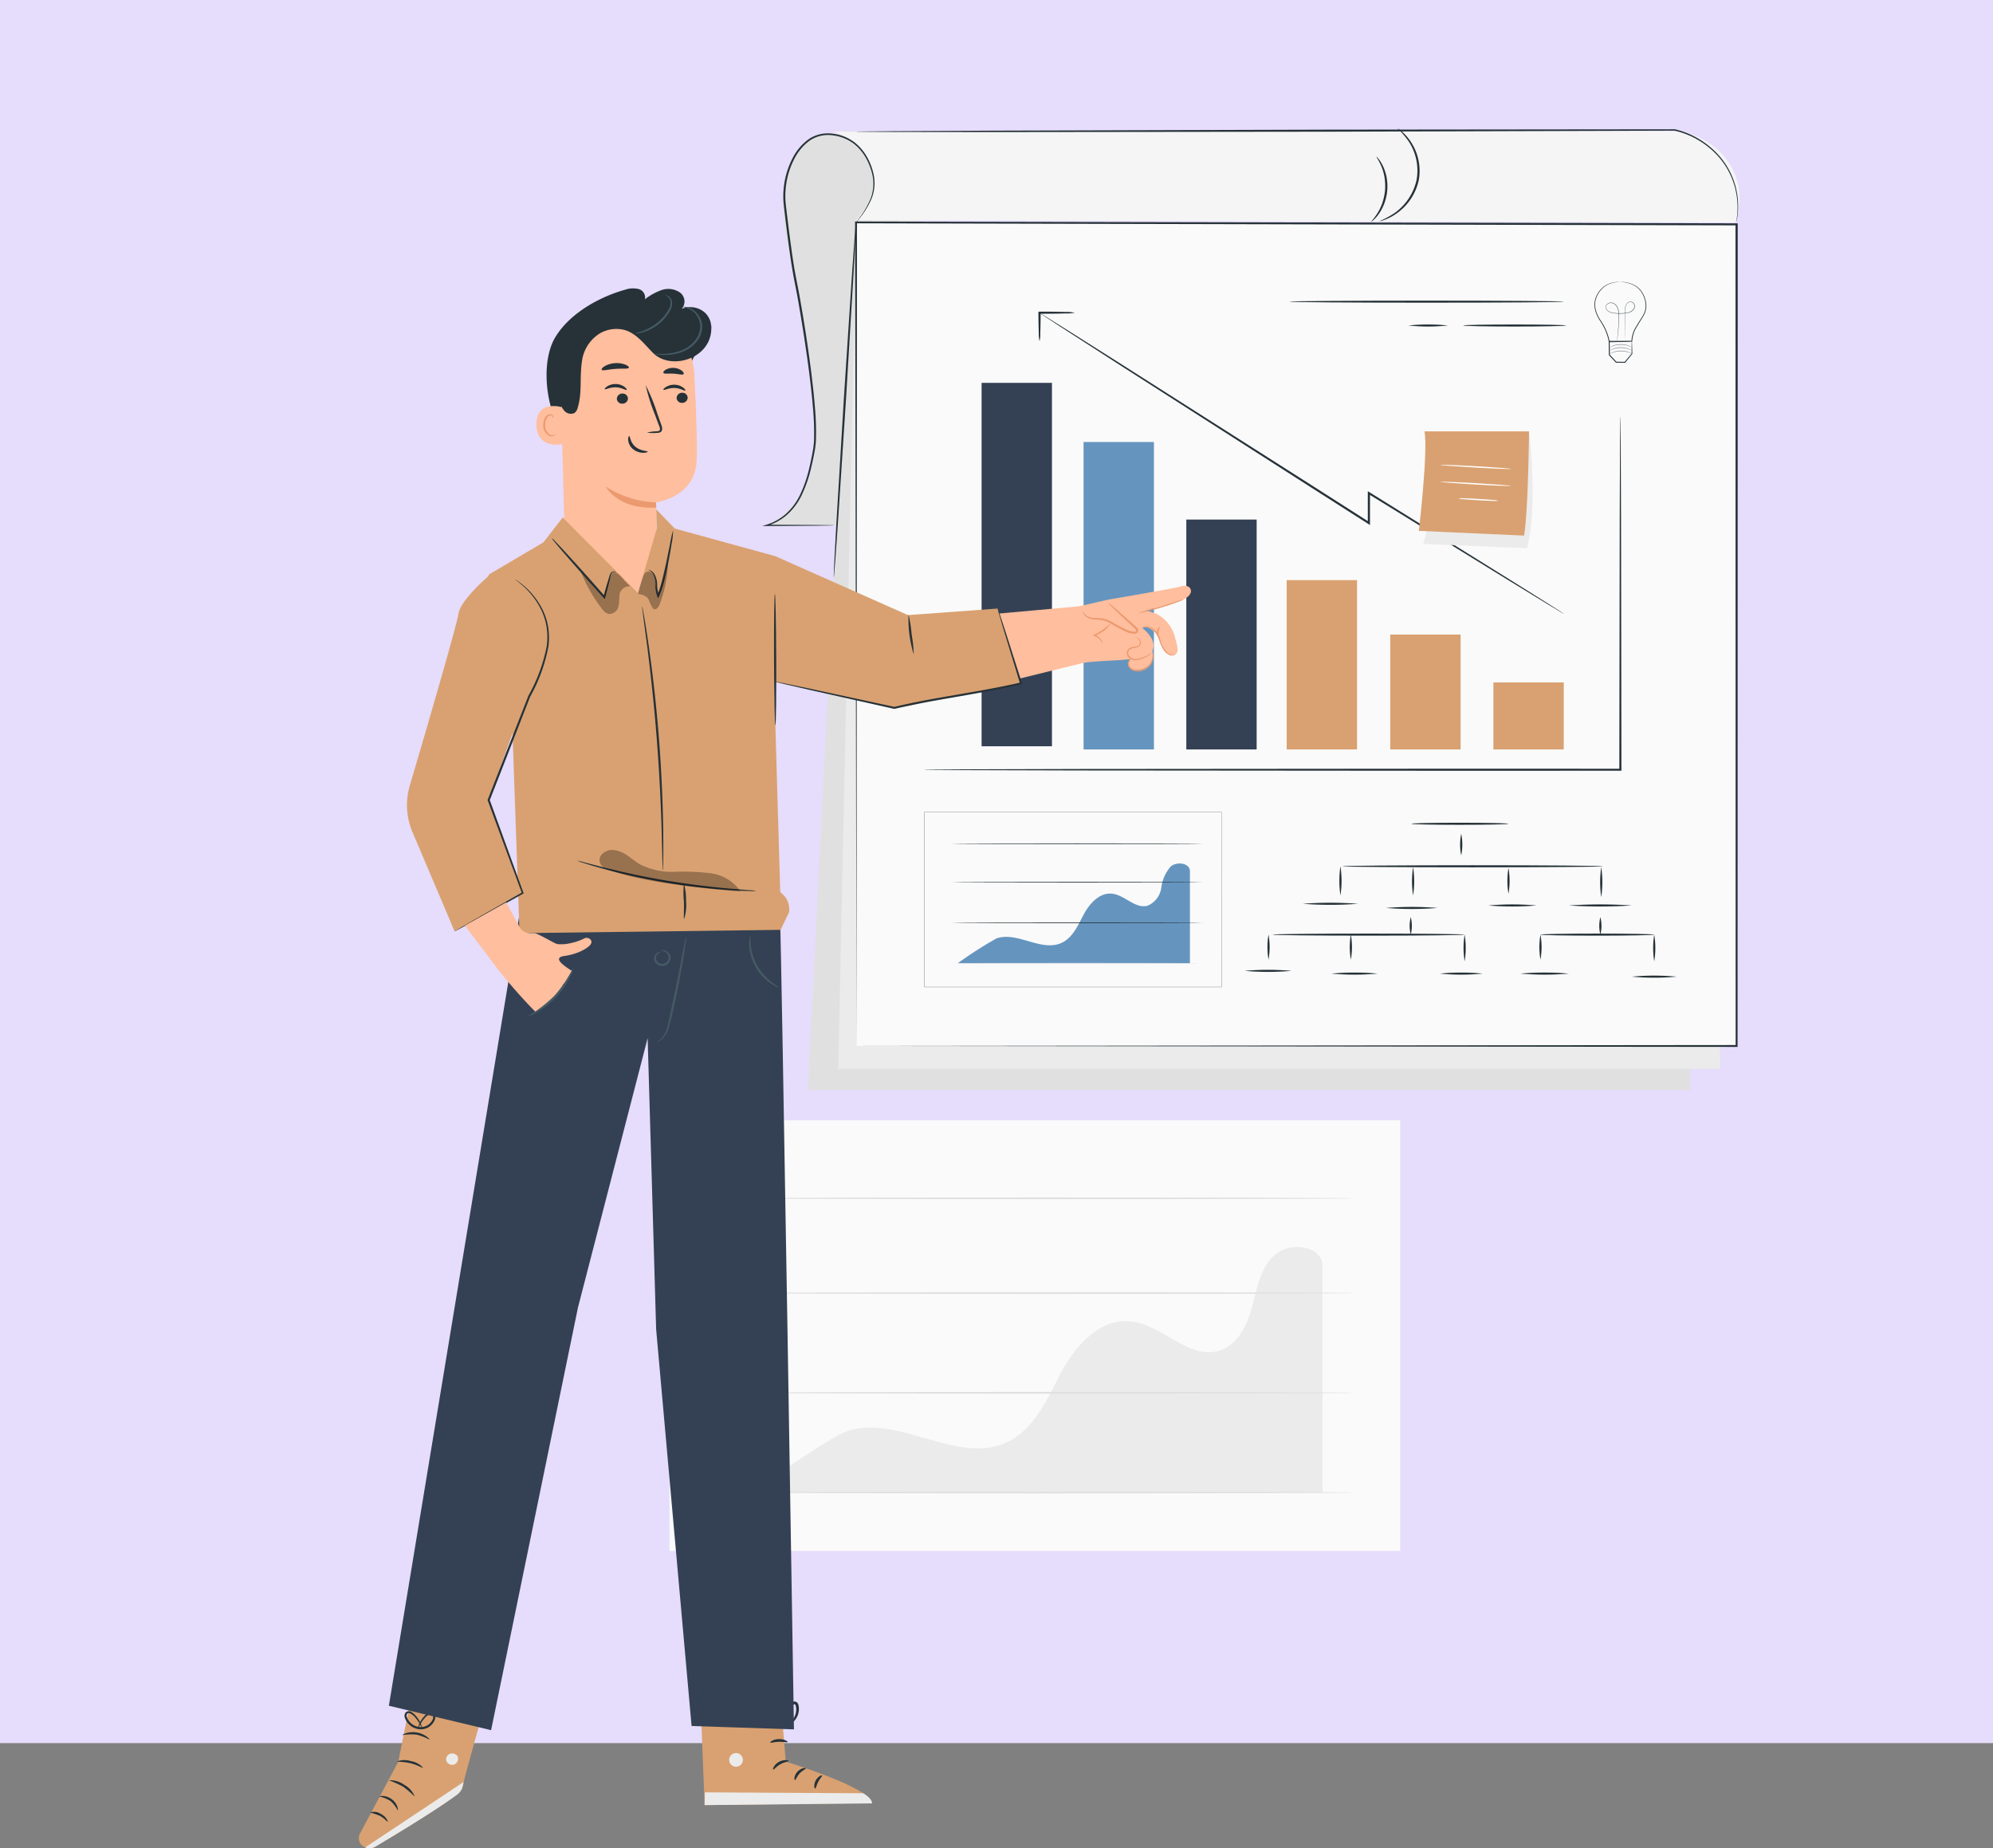 <svg xmlns="http://www.w3.org/2000/svg" width="295" height="273.568" viewBox="0 0 295 273.568">
  <rect x="0" y="0" width="295" height="273.568" fill="#808080" stroke="none"/>
  <g id="Grupo_1118340" data-name="Grupo 1118340" transform="translate(-915.051 -13310.799)">
    <rect id="Rectángulo_405547" data-name="Rectángulo 405547" width="295" height="258" transform="translate(915.051 13310.799)" fill="#e6dcfb"/>
    <g id="DES" transform="translate(708.686 13269.789)">
      <g id="Grupo_1114753" data-name="Grupo 1114753" transform="translate(305.455 206.817)">
        <rect id="Rectángulo_405540" data-name="Rectángulo 405540" width="108.165" height="63.749" fill="#fafafa"/>
        <g id="Grupo_1114748" data-name="Grupo 1114748" transform="translate(12.083 18.764)">
          <path id="Trazado_905633" data-name="Trazado 905633" d="M374.994,366.242c7.5-2.708,16.128,4.78,23.48,1.727,4.278-1.777,6.218-6.385,8.314-10.357s5.708-8.161,10.352-7.7c4.683.465,8.469,5.628,12.992,4.382,2.848-.784,4.272-3.8,4.989-6.538s1.21-5.774,3.384-7.7,6.7-1.409,7.045,1.4v33.794H360.963S372.4,367.18,374.994,366.242Z" transform="translate(-360.963 -338.913)" fill="#ebebeb"/>
        </g>
        <g id="Grupo_1114749" data-name="Grupo 1114749" transform="translate(9.824 54.974)">
          <path id="Trazado_905634" data-name="Trazado 905634" d="M353.368,400.041c0,.072,20.5.131,45.789.131s45.789-.059,45.789-.131-20.5-.131-45.789-.131S353.368,399.969,353.368,400.041Z" transform="translate(-353.368 -399.91)" fill="#e0e0e0"/>
        </g>
        <g id="Grupo_1114750" data-name="Grupo 1114750" transform="translate(9.824 40.213)">
          <path id="Trazado_905635" data-name="Trazado 905635" d="M353.368,375.175c0,.072,20.5.131,45.789.131s45.789-.059,45.789-.131-20.5-.13-45.789-.13S353.368,375.1,353.368,375.175Z" transform="translate(-353.368 -375.045)" fill="#e0e0e0"/>
        </g>
        <g id="Grupo_1114751" data-name="Grupo 1114751" transform="translate(9.824 25.452)">
          <path id="Trazado_905636" data-name="Trazado 905636" d="M353.368,350.31c0,.072,20.5.131,45.789.131s45.789-.059,45.789-.131-20.5-.131-45.789-.131S353.368,350.238,353.368,350.31Z" transform="translate(-353.368 -350.179)" fill="#e0e0e0"/>
        </g>
        <g id="Grupo_1114752" data-name="Grupo 1114752" transform="translate(9.824 11.423)">
          <path id="Trazado_905637" data-name="Trazado 905637" d="M353.368,326.679c0,.072,20.5.13,45.789.13s45.789-.058,45.789-.13-20.5-.131-45.789-.131S353.368,326.607,353.368,326.679Z" transform="translate(-353.368 -326.548)" fill="#e0e0e0"/>
        </g>
      </g>
      <g id="Grupo_1114822" data-name="Grupo 1114822" transform="translate(319.179 60.009)">
        <g id="Grupo_1114754" data-name="Grupo 1114754" transform="translate(0.636 0.86)">
          <path id="Trazado_905638" data-name="Trazado 905638" d="M463.491,61.459s-9.53.128-5.454,18.1,3.553,21.37,3.553,28.481a12.429,12.429,0,0,1-7.05,11.313h12.926l9.508-41.95V61.459Z" transform="translate(-454.541 -61.459)" fill="#e0e0e0"/>
        </g>
        <g id="Grupo_1114755" data-name="Grupo 1114755" transform="translate(6.784 14.619)">
          <path id="Trazado_905639" data-name="Trazado 905639" d="M271.282,212.364H401.813l-1.161-121.61L277.7,84.634Z" transform="translate(-271.282 -84.634)" fill="#e0e0e0"/>
        </g>
        <g id="Grupo_1114756" data-name="Grupo 1114756" transform="translate(11.264 15.242)">
          <path id="Trazado_905640" data-name="Trazado 905640" d="M264.094,209.651H394.627L393.465,88.04,266.723,85.685Z" transform="translate(-264.094 -85.685)" fill="#ebebeb"/>
        </g>
        <g id="Grupo_1114758" data-name="Grupo 1114758" transform="translate(13.749 13.783)">
          <g id="Grupo_1114757" data-name="Grupo 1114757" transform="translate(0.142 0.133)">
            <path id="Trazado_905641" data-name="Trazado 905641" d="M260.256,205.352H390.525V83.741l-130.348-.29Z" transform="translate(-260.177 -83.451)" fill="#fafafa"/>
          </g>
          <path id="Trazado_905642" data-name="Trazado 905642" d="M260.134,205.261c0-1.137.024-48.784.061-121.9l-.14.134L390.2,83.8h.2l-.164-.154c.008,44.487.015,86.2.022,121.61l.14-.134-130.268.134L390.4,205.4h.141v-.135c.006-35.408.014-77.124.022-121.61V83.5H390.2l-130.143-.268h-.141v.134C260.046,156.478,260.132,204.127,260.134,205.261Z" transform="translate(-259.912 -83.227)" fill="#263238"/>
        </g>
        <g id="Grupo_1114759" data-name="Grupo 1114759" transform="translate(10.179 0.42)">
          <path id="Trazado_905643" data-name="Trazado 905643" d="M263.183,73.885c6.729-7.462-1.079-12.985-3.712-13.1l124.04-.067c6.484,0,11.415,5.563,10.3,11.647a13.182,13.182,0,0,1-.5,1.849" transform="translate(-259.471 -60.717)" fill="#f5f5f5"/>
        </g>
        <g id="Grupo_1114760" data-name="Grupo 1114760" transform="translate(0 0.735)">
          <path id="Trazado_905644" data-name="Trazado 905644" d="M475.463,119.263a.854.854,0,0,0-.17-.013l-.5-.013-1.948-.024-7.347-.043.029.184a7.976,7.976,0,0,0,3-1.634,9.311,9.311,0,0,0,2.237-3.035A19.632,19.632,0,0,0,472.1,110.8c.17-.692.319-1.4.457-2.128.067-.363.146-.725.18-1.106a8.716,8.716,0,0,0,.09-1.141,40.284,40.284,0,0,0-.167-4.727c-.125-1.616-.314-3.272-.519-4.962-.425-3.379-.96-6.9-1.588-10.506-.258-1.542-.586-3.063-.853-4.553s-.466-2.982-.664-4.441-.365-2.895-.543-4.3c-.079-.705-.181-1.4-.2-2.081a11.935,11.935,0,0,1,.119-2.027,11.729,11.729,0,0,1,1.176-3.728,7.517,7.517,0,0,1,2.381-2.829,4.875,4.875,0,0,1,3.391-.721,6.393,6.393,0,0,1,3.019,1.195,7.164,7.164,0,0,1,1.885,2.222,9.268,9.268,0,0,1,.915,2.419,6.043,6.043,0,0,1-.493,4.021,13.246,13.246,0,0,1-1.373,2.272l-.419.557a1.363,1.363,0,0,0-.137.194,1.285,1.285,0,0,0,.164-.175c.105-.118.254-.3.446-.539a12.35,12.35,0,0,0,1.436-2.259,6.134,6.134,0,0,0,.558-4.108,9.366,9.366,0,0,0-.91-2.474,7.33,7.33,0,0,0-1.925-2.3,6.621,6.621,0,0,0-3.127-1.26,5.137,5.137,0,0,0-3.578.747,7.763,7.763,0,0,0-2.484,2.919,11.967,11.967,0,0,0-1.216,3.809,12.283,12.283,0,0,0-.128,2.072c.016.705.118,1.4.195,2.105q.247,2.113.536,4.308c.2,1.462.4,2.949.66,4.453s.594,3.012.852,4.554c.628,3.6,1.165,7.117,1.6,10.49.208,1.687.4,3.341.529,4.949a40.319,40.319,0,0,1,.181,4.693,8.344,8.344,0,0,1-.083,1.117c-.031.366-.11.732-.173,1.1-.135.722-.281,1.43-.446,2.117a19.474,19.474,0,0,1-1.3,3.842,9.118,9.118,0,0,1-2.163,2.978,7.791,7.791,0,0,1-2.9,1.612l-.61.187.639,0,7.347-.044,1.948-.024.5-.013A.8.8,0,0,0,475.463,119.263Z" transform="translate(-464.861 -61.246)" fill="#263238"/>
        </g>
        <g id="Grupo_1114761" data-name="Grupo 1114761" transform="translate(90.169 4.204)">
          <path id="Trazado_905645" data-name="Trazado 905645" d="M343.879,67.091c-.05.034.32.507.69,1.369a7.5,7.5,0,0,1,.468,1.565,8.389,8.389,0,0,1,.1,1.987,8.477,8.477,0,0,1-.416,1.949,7.61,7.61,0,0,1-.712,1.479c-.5.8-.946,1.212-.9,1.252.015.015.135-.078.338-.262a5.122,5.122,0,0,0,.756-.873,6.816,6.816,0,0,0,.8-1.5,7.288,7.288,0,0,0,.329-4.082,6.7,6.7,0,0,0-.552-1.6,5.006,5.006,0,0,0-.608-.973C344,67.188,343.9,67.079,343.879,67.091Z" transform="translate(-343.104 -67.09)" fill="#263238"/>
        </g>
        <g id="Grupo_1114762" data-name="Grupo 1114762" transform="translate(91.351 0)">
          <path id="Trazado_905646" data-name="Trazado 905646" d="M338.138,60.009a12.856,12.856,0,0,1,1.648,1.917,7.855,7.855,0,0,1,1.178,5.7,8.152,8.152,0,0,1-3.254,4.909,13.579,13.579,0,0,1-2.262,1.222,2.566,2.566,0,0,0,.685-.179,7.61,7.61,0,0,0,1.713-.867,8.079,8.079,0,0,0,3.437-5.028,7.777,7.777,0,0,0-1.3-5.869,7.209,7.209,0,0,0-1.269-1.4A2.449,2.449,0,0,0,338.138,60.009Z" transform="translate(-335.448 -60.009)" fill="#263238"/>
        </g>
        <g id="Grupo_1114763" data-name="Grupo 1114763" transform="translate(23.931 42.629)">
          <path id="Trazado_905647" data-name="Trazado 905647" d="M287.531,184.119s.139.01.409.016l1.2.015,4.6.029,16.933.049,55.867.045,24.092-.008h.155v-.147c-.024-15.2-.044-28.271-.058-37.554-.019-4.629-.035-8.313-.045-10.851-.01-1.256-.019-2.227-.025-2.9-.005-.321-.01-.569-.013-.747s-.014-.253-.014-.253-.009.085-.013.253-.008.426-.013.747c-.006.669-.014,1.64-.026,2.9-.01,2.538-.026,6.222-.045,10.851-.014,9.283-.035,22.356-.058,37.554l.154-.147-24.092-.008-55.867.045-16.933.049-4.6.029-1.2.015C287.67,184.109,287.531,184.119,287.531,184.119Z" transform="translate(-287.531 -131.818)" fill="#263238"/>
        </g>
        <g id="Grupo_1114764" data-name="Grupo 1114764" transform="translate(108.237 82.01)">
          <rect id="Rectángulo_405541" data-name="Rectángulo 405541" width="10.414" height="9.918" fill="#d9a171"/>
        </g>
        <g id="Grupo_1114765" data-name="Grupo 1114765" transform="translate(92.969 74.92)">
          <rect id="Rectángulo_405542" data-name="Rectángulo 405542" width="10.414" height="17.007" fill="#d9a171"/>
        </g>
        <g id="Grupo_1114766" data-name="Grupo 1114766" transform="translate(77.64 66.866)">
          <rect id="Rectángulo_405543" data-name="Rectángulo 405543" width="10.414" height="25.061" fill="#d9a171"/>
        </g>
        <g id="Grupo_1114767" data-name="Grupo 1114767" transform="translate(62.78 57.901)">
          <rect id="Rectángulo_405544" data-name="Rectángulo 405544" width="10.414" height="34.026" fill="#344154"/>
        </g>
        <g id="Grupo_1114768" data-name="Grupo 1114768" transform="translate(47.574 46.421)">
          <rect id="Rectángulo_405545" data-name="Rectángulo 405545" width="10.414" height="45.506" fill="#6595bf"/>
        </g>
        <g id="Grupo_1114769" data-name="Grupo 1114769" transform="translate(32.481 37.667)">
          <rect id="Rectángulo_405546" data-name="Rectángulo 405546" width="10.415" height="53.789" fill="#344154"/>
        </g>
        <g id="Grupo_1114770" data-name="Grupo 1114770" transform="translate(41.056 27.313)">
          <path id="Trazado_905648" data-name="Trazado 905648" d="M378.816,150.546a.783.783,0,0,0-.133-.1l-.406-.266-1.588-1.011-5.97-3.746-20.667-12.863-.239-.149v.274c0,1.4,0,2.908,0,4.437l.248-.126-8.144-5.2-28.74-18.284L304.447,108l-2.383-1.485-.624-.38a1.4,1.4,0,0,0-.219-.121,1.485,1.485,0,0,0,.2.147l.606.405,2.349,1.534,8.672,5.593,28.687,18.36,8.148,5.2.248.158v-.284c0-1.534,0-3.034,0-4.437l-.239.123,20.73,12.77,6.017,3.675,1.615.971.42.245A.789.789,0,0,0,378.816,150.546Z" transform="translate(-301.221 -106.017)" fill="#263238"/>
        </g>
        <g id="Grupo_1114771" data-name="Grupo 1114771" transform="translate(40.893 27.132)">
          <path id="Trazado_905649" data-name="Trazado 905649" d="M417.464,110.087a4.891,4.891,0,0,0,.11-1.223c.029-.759.048-1.814.051-3l-.162.154h.4c1.334,0,2.541-.017,3.416-.045a6.467,6.467,0,0,0,1.415-.11,6.467,6.467,0,0,0-1.415-.11c-.876-.028-2.081-.045-3.416-.045H417.3v.158c0,1.183.023,2.238.051,3a4.892,4.892,0,0,0,.113,1.22Z" transform="translate(-417.3 -105.712)" fill="#263238"/>
        </g>
        <g id="Grupo_1114799" data-name="Grupo 1114799" transform="translate(71.405 102.774)">
          <g id="Grupo_1114772" data-name="Grupo 1114772" transform="translate(24.685 0)">
            <path id="Trazado_905650" data-name="Trazado 905650" d="M314.347,233.287c0,.085,3.22.154,7.189.154s7.19-.07,7.19-.154-3.218-.155-7.19-.155S314.347,233.2,314.347,233.287Z" transform="translate(-314.347 -233.132)" fill="#263238"/>
          </g>
          <g id="Grupo_1114773" data-name="Grupo 1114773" transform="translate(31.905 1.635)">
            <path id="Trazado_905651" data-name="Trazado 905651" d="M325.466,239.093a7.986,7.986,0,0,0,0-3.207A8.013,8.013,0,0,0,325.466,239.093Z" transform="translate(-325.304 -235.886)" fill="#263238"/>
          </g>
          <g id="Grupo_1114774" data-name="Grupo 1114774" transform="translate(14.452 6.292)">
            <path id="Trazado_905652" data-name="Trazado 905652" d="M291.906,243.884c0,.085,8.642.154,19.3.154s19.3-.069,19.3-.154-8.64-.154-19.3-.154S291.906,243.8,291.906,243.884Z" transform="translate(-291.906 -243.73)" fill="#263238"/>
          </g>
          <g id="Grupo_1114775" data-name="Grupo 1114775" transform="translate(52.632 6.569)">
            <path id="Trazado_905653" data-name="Trazado 905653" d="M292.223,248.638a15.235,15.235,0,0,0,0-4.44A15.286,15.286,0,0,0,292.223,248.638Z" transform="translate(-292.061 -244.198)" fill="#263238"/>
          </g>
          <g id="Grupo_1114776" data-name="Grupo 1114776" transform="translate(38.901 6.693)">
            <path id="Trazado_905654" data-name="Trazado 905654" d="M314.25,248.23a11.357,11.357,0,0,0,0-3.824,11.312,11.312,0,0,0,0,3.824Z" transform="translate(-314.087 -244.406)" fill="#263238"/>
          </g>
          <g id="Grupo_1114777" data-name="Grupo 1114777" transform="translate(24.781 6.569)">
            <path id="Trazado_905655" data-name="Trazado 905655" d="M336.9,248.392a13.648,13.648,0,0,0,0-4.194,13.594,13.594,0,0,0,0,4.194Z" transform="translate(-336.736 -244.198)" fill="#263238"/>
          </g>
          <g id="Grupo_1114778" data-name="Grupo 1114778" transform="translate(14.03 6.446)">
            <path id="Trazado_905656" data-name="Trazado 905656" d="M354.144,248.308a14.4,14.4,0,0,0,0-4.318,14.461,14.461,0,0,0,0,4.318Z" transform="translate(-353.982 -243.99)" fill="#263238"/>
          </g>
          <g id="Grupo_1114779" data-name="Grupo 1114779" transform="translate(48.001 12.07)">
            <path id="Trazado_905657" data-name="Trazado 905657" d="M285.049,253.635a70.478,70.478,0,0,0,9.327,0,70.477,70.477,0,0,0-9.327,0Z" transform="translate(-285.049 -253.461)" fill="#263238"/>
          </g>
          <g id="Grupo_1114780" data-name="Grupo 1114780" transform="translate(36.086 12.07)">
            <path id="Trazado_905658" data-name="Trazado 905658" d="M307.7,253.635a41.108,41.108,0,0,0,7.12,0,41.11,41.11,0,0,0-7.12,0Z" transform="translate(-307.7 -253.461)" fill="#263238"/>
          </g>
          <g id="Grupo_1114781" data-name="Grupo 1114781" transform="translate(20.928 12.439)">
            <path id="Trazado_905659" data-name="Trazado 905659" d="M331.178,254.257a47.186,47.186,0,0,0,7.643,0,47.353,47.353,0,0,0-7.643,0Z" transform="translate(-331.178 -254.083)" fill="#263238"/>
          </g>
          <g id="Grupo_1114782" data-name="Grupo 1114782" transform="translate(8.622 11.823)">
            <path id="Trazado_905660" data-name="Trazado 905660" d="M350.087,253.219a53.779,53.779,0,0,0,8.161,0,53.98,53.98,0,0,0-8.161,0Z" transform="translate(-350.087 -253.045)" fill="#263238"/>
          </g>
          <g id="Grupo_1114787" data-name="Grupo 1114787" transform="translate(43.637 13.97)">
            <g id="Grupo_1114783" data-name="Grupo 1114783" transform="translate(8.866 0)">
              <path id="Trazado_905661" data-name="Trazado 905661" d="M292.432,259.256a5.258,5.258,0,0,0,0-2.591,5.237,5.237,0,0,0,0,2.591Z" transform="translate(-292.269 -256.665)" fill="#263238"/>
            </g>
            <g id="Grupo_1114784" data-name="Grupo 1114784" transform="translate(0.162 2.436)">
              <path id="Trazado_905662" data-name="Trazado 905662" d="M279.739,260.923c0,.085,3.771.154,8.42.154s8.421-.07,8.421-.154-3.769-.155-8.421-.155S279.739,260.838,279.739,260.923Z" transform="translate(-279.739 -260.768)" fill="#263238"/>
            </g>
            <g id="Grupo_1114785" data-name="Grupo 1114785" transform="translate(0 2.591)">
              <path id="Trazado_905663" data-name="Trazado 905663" d="M306.653,264.729a10.6,10.6,0,0,0,0-3.7A10.639,10.639,0,0,0,306.653,264.729Z" transform="translate(-306.491 -261.029)" fill="#263238"/>
            </g>
            <g id="Grupo_1114786" data-name="Grupo 1114786" transform="translate(16.84 2.591)">
              <path id="Trazado_905664" data-name="Trazado 905664" d="M279.641,264.976a12.1,12.1,0,0,0,0-3.947,12.1,12.1,0,0,0,0,3.947Z" transform="translate(-279.479 -261.029)" fill="#263238"/>
            </g>
          </g>
          <g id="Grupo_1114793" data-name="Grupo 1114793" transform="translate(3.385 13.97)">
            <g id="Grupo_1114788" data-name="Grupo 1114788" transform="translate(21.051 0)">
              <path id="Trazado_905665" data-name="Trazado 905665" d="M337.451,259.256a5.239,5.239,0,0,0,0-2.591A5.258,5.258,0,0,0,337.451,259.256Z" transform="translate(-337.289 -256.665)" fill="#263238"/>
            </g>
            <g id="Grupo_1114789" data-name="Grupo 1114789" transform="translate(0.743 2.436)">
              <path id="Trazado_905666" data-name="Trazado 905666" d="M324.759,260.923c0,.085,6.368.154,14.221.154s14.223-.07,14.223-.154-6.367-.155-14.223-.155S324.759,260.838,324.759,260.923Z" transform="translate(-324.759 -260.768)" fill="#263238"/>
            </g>
            <g id="Grupo_1114790" data-name="Grupo 1114790" transform="translate(12.185 2.591)">
              <path id="Trazado_905667" data-name="Trazado 905667" d="M351.673,264.729a10.6,10.6,0,0,0,0-3.7A10.639,10.639,0,0,0,351.673,264.729Z" transform="translate(-351.511 -261.029)" fill="#263238"/>
            </g>
            <g id="Grupo_1114791" data-name="Grupo 1114791" transform="translate(0 2.591)">
              <path id="Trazado_905668" data-name="Trazado 905668" d="M371.22,264.729a10.642,10.642,0,0,0,0-3.7,10.639,10.639,0,0,0,0,3.7Z" transform="translate(-371.058 -261.029)" fill="#263238"/>
            </g>
            <g id="Grupo_1114792" data-name="Grupo 1114792" transform="translate(29.027 2.591)">
              <path id="Trazado_905669" data-name="Trazado 905669" d="M324.666,264.976a12.1,12.1,0,0,0,0-3.947,12.05,12.05,0,0,0,0,3.947Z" transform="translate(-324.503 -261.029)" fill="#263238"/>
            </g>
          </g>
          <g id="Grupo_1114794" data-name="Grupo 1114794" transform="translate(57.32 22.609)">
            <path id="Trazado_905670" data-name="Trazado 905670" d="M274.415,271.388a35.742,35.742,0,0,0,6.638,0,35.728,35.728,0,0,0-6.638,0Z" transform="translate(-274.415 -271.214)" fill="#263238"/>
          </g>
          <g id="Grupo_1114795" data-name="Grupo 1114795" transform="translate(40.829 22.156)">
            <path id="Trazado_905671" data-name="Trazado 905671" d="M300.01,270.625a41.71,41.71,0,0,0,7.173,0,41.563,41.563,0,0,0-7.173,0Z" transform="translate(-300.01 -270.451)" fill="#263238"/>
          </g>
          <g id="Grupo_1114796" data-name="Grupo 1114796" transform="translate(28.91 22.176)">
            <path id="Trazado_905672" data-name="Trazado 905672" d="M320.5,270.641a32.4,32.4,0,0,0,6.317,0,32.269,32.269,0,0,0-6.317,0Z" transform="translate(-320.5 -270.486)" fill="#263238"/>
          </g>
          <g id="Grupo_1114797" data-name="Grupo 1114797" transform="translate(12.848 22.176)">
            <path id="Trazado_905673" data-name="Trazado 905673" d="M345.409,270.641a38.1,38.1,0,0,0,6.852,0,37.952,37.952,0,0,0-6.852,0Z" transform="translate(-345.409 -270.486)" fill="#263238"/>
          </g>
          <g id="Grupo_1114798" data-name="Grupo 1114798" transform="translate(0 21.767)">
            <path id="Trazado_905674" data-name="Trazado 905674" d="M365.846,269.954a39.148,39.148,0,0,0,6.959,0A39.287,39.287,0,0,0,365.846,269.954Z" transform="translate(-365.846 -269.799)" fill="#263238"/>
          </g>
        </g>
        <g id="Grupo_1114805" data-name="Grupo 1114805" transform="translate(24.025 101.171)">
          <path id="Trazado_905675" data-name="Trazado 905675" d="M382.465,256.363h43.979V230.431H382.465Zm43.947-.03H382.5V230.461h43.915Z" transform="translate(-382.465 -230.431)" fill="#263238"/>
          <g id="Grupo_1114800" data-name="Grupo 1114800" transform="translate(4.925 7.64)">
            <path id="Trazado_905676" data-name="Trazado 905676" d="M395.685,254.4c3.048-1.1,6.552,1.942,9.54.7,1.738-.722,2.527-2.595,3.378-4.208s2.319-3.315,4.205-3.129c1.9.19,3.441,2.287,5.278,1.781a3.389,3.389,0,0,0,2.027-2.656,5.882,5.882,0,0,1,1.375-3.127c.882-.782,2.724-.572,2.862.568v13.731H389.984A60.451,60.451,0,0,1,395.685,254.4Z" transform="translate(-389.984 -243.3)" fill="#6595bf"/>
          </g>
          <g id="Grupo_1114801" data-name="Grupo 1114801" transform="translate(4.008 22.35)">
            <path id="Trazado_905677" data-name="Trazado 905677" d="M386.9,268.134c0,.029,8.33.055,18.6.055s18.6-.024,18.6-.055-8.328-.055-18.6-.055S386.9,268.1,386.9,268.134Z" transform="translate(-386.9 -268.079)" fill="#e0e0e0"/>
          </g>
          <g id="Grupo_1114802" data-name="Grupo 1114802" transform="translate(4.008 16.352)">
            <path id="Trazado_905678" data-name="Trazado 905678" d="M386.9,258.031c0,.03,8.33.055,18.6.055s18.6-.024,18.6-.055-8.328-.055-18.6-.055S386.9,258,386.9,258.031Z" transform="translate(-386.9 -257.976)" fill="#263238"/>
          </g>
          <g id="Grupo_1114803" data-name="Grupo 1114803" transform="translate(4.008 10.354)">
            <path id="Trazado_905679" data-name="Trazado 905679" d="M386.9,247.927c0,.03,8.33.055,18.6.055s18.6-.024,18.6-.055-8.328-.055-18.6-.055S386.9,247.9,386.9,247.927Z" transform="translate(-386.9 -247.872)" fill="#263238"/>
          </g>
          <g id="Grupo_1114804" data-name="Grupo 1114804" transform="translate(4.008 4.655)">
            <path id="Trazado_905680" data-name="Trazado 905680" d="M386.9,238.327c0,.029,8.33.055,18.6.055s18.6-.024,18.6-.055-8.328-.055-18.6-.055S386.9,238.3,386.9,238.327Z" transform="translate(-386.9 -238.272)" fill="#263238"/>
          </g>
        </g>
        <g id="Grupo_1114811" data-name="Grupo 1114811" transform="translate(123.196 22.718)">
          <path id="Trazado_905681" data-name="Trazado 905681" d="M285.458,98.283a.263.263,0,0,0-.06,0h-.179a4.2,4.2,0,0,0-.685.059,3.889,3.889,0,0,0-1.036.337,3.388,3.388,0,0,0-1.1.9,3.691,3.691,0,0,0-.727,1.542,3.492,3.492,0,0,0,.256,1.933,5.622,5.622,0,0,0,.5.951,10,10,0,0,1,.569.959,8.123,8.123,0,0,1,.761,2.2l.009.051h.055l1.629-.037,1.708-.041h.06v-.059a4.491,4.491,0,0,1,.7-2.176c.185-.329.388-.639.578-.951a9.01,9.01,0,0,0,.541-.922,2.9,2.9,0,0,0,.177-1.921,3.989,3.989,0,0,0-.7-1.54,3.158,3.158,0,0,0-1.112-.876,4.176,4.176,0,0,0-1.028-.334,4.556,4.556,0,0,0-.678-.078h-.177a.273.273,0,0,0-.06.006.265.265,0,0,0,.06.005l.176.011a5.2,5.2,0,0,1,.669.1,4.2,4.2,0,0,1,1.007.347,3.1,3.1,0,0,1,1.076.871,3.931,3.931,0,0,1,.673,1.512,2.812,2.812,0,0,1-.183,1.862,8.913,8.913,0,0,1-.54.909c-.188.308-.4.621-.582.953a4.575,4.575,0,0,0-.72,2.232l.06-.06-1.708.039-1.629.038.063.051a8.182,8.182,0,0,0-.777-2.236,10.236,10.236,0,0,0-.578-.967,5.566,5.566,0,0,1-.5-.931,3.417,3.417,0,0,1-.261-1.879,3.638,3.638,0,0,1,.7-1.51,3.353,3.353,0,0,1,1.069-.905,3.944,3.944,0,0,1,1.013-.349,4.9,4.9,0,0,1,.677-.079l.177-.012A.213.213,0,0,0,285.458,98.283Z" transform="translate(-281.628 -98.278)" fill="#263238"/>
          <g id="Grupo_1114806" data-name="Grupo 1114806" transform="translate(1.662 2.93)">
            <path id="Trazado_905682" data-name="Trazado 905682" d="M286.033,109.04s0-.016.008-.049l.019-.147c.015-.131.038-.32.066-.564.055-.49.134-1.2.17-2.081.008-.219.014-.451.014-.692a7.182,7.182,0,0,0-.027-.75,2.027,2.027,0,0,0-.219-.778,1.231,1.231,0,0,0-.657-.575.876.876,0,0,0-.89.2.581.581,0,0,0-.174.438.742.742,0,0,0,.188.443,1.069,1.069,0,0,0,.41.29,2.146,2.146,0,0,0,.5.136,6.211,6.211,0,0,0,1.045.076,6.469,6.469,0,0,0,1.045-.088,2.044,2.044,0,0,0,.493-.156,1.288,1.288,0,0,0,.4-.3.9.9,0,0,0,.219-.429.678.678,0,0,0-.078-.462.657.657,0,0,0-.358-.306.623.623,0,0,0-.468.038.881.881,0,0,0-.339.3,1.14,1.14,0,0,0-.158.4,4.5,4.5,0,0,0-.049.8c-.006.518-.013,1-.018,1.441-.009.879-.017,1.592-.022,2.086,0,.245,0,.435,0,.567v.2s0-.017,0-.05l0-.147c0-.132.008-.323.013-.567.009-.493.022-1.2.038-2.086.008-.438.015-.923.024-1.44a4.493,4.493,0,0,1,.051-.8,1.083,1.083,0,0,1,.153-.383.821.821,0,0,1,.32-.281.571.571,0,0,1,.43-.036.6.6,0,0,1,.329.285.637.637,0,0,1,.073.432.856.856,0,0,1-.211.406,1.514,1.514,0,0,1-.866.438,6.322,6.322,0,0,1-1.035.087,6.159,6.159,0,0,1-1.036-.074,2.119,2.119,0,0,1-.484-.133,1.025,1.025,0,0,1-.392-.274.7.7,0,0,1-.177-.415.538.538,0,0,1,.16-.4.822.822,0,0,1,.839-.186,1.186,1.186,0,0,1,.63.553,1.988,1.988,0,0,1,.216.762c.026.256.027.507.03.747s0,.47-.01.691c-.032.879-.107,1.588-.153,2.081-.025.243-.044.433-.055.565l-.014.147C286.033,109.023,286.033,109.04,286.033,109.04Z" transform="translate(-284.342 -103.214)" fill="#263238"/>
          </g>
          <g id="Grupo_1114807" data-name="Grupo 1114807" transform="translate(2.106 8.735)">
            <path id="Trazado_905683" data-name="Trazado 905683" d="M288.359,113.012c-.008.008-.014.2-.021.524q-.008.569-.016,1.362l.012-.033-1.058,1.26.055-.026-1.285-.02.055.024-.67-.718-.336-.359.019.047c-.013-.716-.025-1.4-.036-2.013l-.067.066,2.4-.067.693-.027a1.934,1.934,0,0,0,.258-.019,1.285,1.285,0,0,0-.229-.012l-.678-.008h-2.512v.066c.007.618.014,1.3.022,2.015v.027l.019.02.335.36.672.716.022.024h.033l1.286.01h.036l.021-.026,1.036-1.276.013-.016v-.018l-.045-1.4A4.03,4.03,0,0,0,288.359,113.012Z" transform="translate(-284.938 -112.991)" fill="#263238"/>
          </g>
          <g id="Grupo_1114808" data-name="Grupo 1114808" transform="translate(2.291 10.196)">
            <path id="Trazado_905684" data-name="Trazado 905684" d="M285.114,115.907a.785.785,0,0,0,.12-.055c.076-.036.187-.086.329-.139a3.4,3.4,0,0,1,2.307-.021,3.362,3.362,0,0,1,.329.133.751.751,0,0,0,.121.051.63.63,0,0,0-.11-.068,2.759,2.759,0,0,0-.329-.147,3.226,3.226,0,0,0-2.334.021,2.807,2.807,0,0,0-.324.154.565.565,0,0,0-.11.072Z" transform="translate(-285.114 -115.452)" fill="#263238"/>
          </g>
          <g id="Grupo_1114809" data-name="Grupo 1114809" transform="translate(2.271 9.707)">
            <path id="Trazado_905685" data-name="Trazado 905685" d="M285.147,115.084a.726.726,0,0,0,.12-.055c.076-.036.186-.086.329-.139a3.4,3.4,0,0,1,2.308-.022c.141.05.254.1.329.133a.785.785,0,0,0,.121.051.532.532,0,0,0-.11-.068,2.659,2.659,0,0,0-.329-.148,3.232,3.232,0,0,0-2.333.022,2.662,2.662,0,0,0-.324.154.594.594,0,0,0-.111.072Z" transform="translate(-285.147 -114.629)" fill="#263238"/>
          </g>
          <g id="Grupo_1114810" data-name="Grupo 1114810" transform="translate(2.282 9.241)">
            <path id="Trazado_905686" data-name="Trazado 905686" d="M285.13,114.3a.726.726,0,0,0,.12-.055c.076-.036.186-.086.329-.139a3.4,3.4,0,0,1,2.308-.021c.141.049.254.1.329.132a.782.782,0,0,0,.12.051.562.562,0,0,0-.11-.068,2.747,2.747,0,0,0-.329-.148,3.231,3.231,0,0,0-2.333.022,2.758,2.758,0,0,0-.324.154.6.6,0,0,0-.111.072Z" transform="translate(-285.13 -113.844)" fill="#263238"/>
          </g>
        </g>
        <g id="Grupo_1114816" data-name="Grupo 1114816" transform="translate(97.202 44.846)">
          <g id="Grupo_1114812" data-name="Grupo 1114812" transform="translate(0.645 0.352)">
            <path id="Trazado_905687" data-name="Trazado 905687" d="M324.345,136.144s1.26,10.951-.359,16.946l-15.365-.64s3.293-10.8,1.271-15.588Z" transform="translate(-308.621 -136.144)" fill="#ebebeb"/>
          </g>
          <path id="Trazado_905688" data-name="Trazado 905688" d="M325.775,135.551s-.105,11.822-.736,15.43l-15.572-.7s1.369-11.623.842-14.729Z" transform="translate(-309.467 -135.551)" fill="#d9a171"/>
          <g id="Grupo_1114813" data-name="Grupo 1114813" transform="translate(3.189 4.95)">
            <path id="Trazado_905689" data-name="Trazado 905689" d="M313.75,143.9c0,.055,2.333.233,5.218.4s5.228.255,5.232.2-2.333-.233-5.219-.4S313.754,143.851,313.75,143.9Z" transform="translate(-313.75 -143.889)" fill="#fff"/>
          </g>
          <g id="Grupo_1114814" data-name="Grupo 1114814" transform="translate(3.184 7.454)">
            <path id="Trazado_905690" data-name="Trazado 905690" d="M313.757,148.123c0,.055,2.333.233,5.219.4s5.228.255,5.231.2-2.333-.233-5.219-.4S313.761,148.069,313.757,148.123Z" transform="translate(-313.757 -148.107)" fill="#fff"/>
          </g>
          <g id="Grupo_1114815" data-name="Grupo 1114815" transform="translate(5.832 9.893)">
            <path id="Trazado_905691" data-name="Trazado 905691" d="M316.723,152.251a3.84,3.84,0,0,0,.868.12c.537.049,1.281.1,2.1.15s1.567.078,2.107.091a3.876,3.876,0,0,0,.876-.02,3.834,3.834,0,0,0-.867-.12c-.538-.049-1.281-.1-2.1-.15s-1.566-.079-2.107-.091a3.875,3.875,0,0,0-.876.02Z" transform="translate(-316.723 -152.215)" fill="#fff"/>
          </g>
        </g>
        <g id="Grupo_1114817" data-name="Grupo 1114817" transform="translate(78.004 25.494)">
          <path id="Trazado_905692" data-name="Trazado 905692" d="M301.163,103.108c0,.085,9.108.154,20.341.154s20.342-.069,20.342-.154-9.106-.155-20.342-.155S301.163,103.023,301.163,103.108Z" transform="translate(-301.163 -102.953)" fill="#263238"/>
        </g>
        <g id="Grupo_1114818" data-name="Grupo 1114818" transform="translate(103.749 29.025)">
          <path id="Trazado_905693" data-name="Trazado 905693" d="M300.653,109.056c0,.085,3.416.154,7.628.154s7.629-.069,7.629-.154-3.415-.155-7.629-.155S300.653,108.971,300.653,109.056Z" transform="translate(-300.653 -108.901)" fill="#263238"/>
        </g>
        <g id="Grupo_1114819" data-name="Grupo 1114819" transform="translate(95.644 29.025)">
          <path id="Trazado_905694" data-name="Trazado 905694" d="M328.694,109.056a28.082,28.082,0,0,0,5.881,0,27.978,27.978,0,0,0-5.881,0Z" transform="translate(-328.694 -108.901)" fill="#263238"/>
        </g>
        <g id="Grupo_1114820" data-name="Grupo 1114820" transform="translate(10.592 13.916)">
          <path id="Trazado_905695" data-name="Trazado 905695" d="M469.259,135.957a.42.42,0,0,0,.026-.134c.011-.11.024-.238.041-.4q.046-.564.126-1.528c.1-1.357.235-3.27.4-5.623.312-4.775.739-11.325,1.21-18.56.435-7.24.829-13.793,1.116-18.568.126-2.355.229-4.272.3-5.629q.041-.966.066-1.534c0-.159.006-.29.009-.4a.417.417,0,0,0-.008-.136.443.443,0,0,0-.025.135l-.041.4q-.046.564-.126,1.528c-.1,1.357-.235,3.27-.4,5.623-.312,4.776-.739,11.325-1.212,18.563-.434,7.237-.829,13.789-1.115,18.568-.126,2.355-.229,4.272-.3,5.629q-.041.965-.065,1.534c0,.159-.007.29-.009.4a.451.451,0,0,0,.008.133Z" transform="translate(-469.25 -83.45)" fill="#263238"/>
        </g>
        <g id="Grupo_1114821" data-name="Grupo 1114821" transform="translate(13.891 0.132)">
          <path id="Trazado_905696" data-name="Trazado 905696" d="M259.829,60.585s.123.011.362.015l1.06.013,4.077.02,15,.019,49.471-.058,51.215-.157-.026,0A12.415,12.415,0,0,1,387.5,64.3a11.217,11.217,0,0,1,2.531,4.974,11.382,11.382,0,0,1,.241,3.494c-.038.4-.077.7-.113.905a2.792,2.792,0,0,0-.042.308,7.856,7.856,0,0,0,.219-1.2,11.042,11.042,0,0,0-.185-3.523A11.252,11.252,0,0,0,387.63,64.2a12.565,12.565,0,0,0-6.592-3.964l-.013,0h-.014L329.8,60.29l-49.471.148-14.995.081-4.077.037-1.06.017C259.952,60.574,259.829,60.585,259.829,60.585Z" transform="translate(-259.829 -60.232)" fill="#263238"/>
        </g>
      </g>
      <g id="Grupo_1114889" data-name="Grupo 1114889" transform="translate(259.48 83.689)">
        <g id="Grupo_1114831" data-name="Grupo 1114831" transform="translate(50.446 205.85)">
          <path id="Trazado_905697" data-name="Trazado 905697" d="M482,446.675l1.012,12.187s12.646,3.87,12.72,6.126l-24.738.309-.731-18.647Z" transform="translate(-470.26 -446.65)" fill="#d9a171"/>
          <g id="Grupo_1114823" data-name="Grupo 1114823" transform="translate(4.38 10.924)">
            <path id="Trazado_905698" data-name="Trazado 905698" d="M501.745,465.1a1.014,1.014,0,1,1-.092.029" transform="translate(-500.999 -465.049)" fill="#ebebeb"/>
          </g>
          <g id="Grupo_1114824" data-name="Grupo 1114824" transform="translate(0.731 16.757)">
            <path id="Trazado_905699" data-name="Trazado 905699" d="M470.185,476.767l.05-1.89,23.426.136s1.344.762,1.307,1.5Z" transform="translate(-470.185 -474.877)" fill="#ebebeb"/>
          </g>
          <g id="Grupo_1114825" data-name="Grupo 1114825" transform="translate(10.858 11.987)">
            <path id="Trazado_905700" data-name="Trazado 905700" d="M492.309,466.959c-.008.115-.614.149-1.22.5s-.939.828-1.048.779c-.11-.026.091-.709.834-1.124S492.339,466.854,492.309,466.959Z" transform="translate(-490.013 -466.842)" fill="#263238"/>
          </g>
          <g id="Grupo_1114826" data-name="Grupo 1114826" transform="translate(14.029 13.15)">
            <path id="Trazado_905701" data-name="Trazado 905701" d="M487.59,468.852c.024.11-.506.293-.931.767s-.561.986-.681.978c-.114.015-.176-.662.365-1.243S487.591,468.742,487.59,468.852Z" transform="translate(-485.9 -468.801)" fill="#263238"/>
          </g>
          <g id="Grupo_1114827" data-name="Grupo 1114827" transform="translate(16.969 14.242)">
            <path id="Trazado_905702" data-name="Trazado 905702" d="M482.166,472.6c-.11.021-.261-.559.069-1.18s.9-.856.952-.759c.065.1-.312.424-.576.939S482.287,472.59,482.166,472.6Z" transform="translate(-482.035 -470.64)" fill="#263238"/>
          </g>
          <g id="Grupo_1114828" data-name="Grupo 1114828" transform="translate(10.446 8.87)">
            <path id="Trazado_905703" data-name="Trazado 905703" d="M492.792,462.04c-.055.1-.6-.071-1.289-.047s-1.224.214-1.284.114.466-.5,1.272-.515S492.854,461.952,492.792,462.04Z" transform="translate(-490.214 -461.592)" fill="#263238"/>
          </g>
          <g id="Grupo_1114829" data-name="Grupo 1114829" transform="translate(9.426 4.878)">
            <path id="Trazado_905704" data-name="Trazado 905704" d="M493.748,456.857a2.437,2.437,0,0,1-1.239-.042,5.769,5.769,0,0,1-1.286-.417,5.949,5.949,0,0,1-.7-.38,1.513,1.513,0,0,1-.365-.289.483.483,0,0,1-.036-.614.678.678,0,0,1,.538-.248,1.688,1.688,0,0,1,.463.074,4.587,4.587,0,0,1,.762.274,4.374,4.374,0,0,1,1.121.748c.559.523.741.958.7.979-.055.036-.324-.332-.9-.767a5,5,0,0,0-1.087-.624,4.772,4.772,0,0,0-.7-.229c-.261-.073-.483-.082-.554.028-.026.042-.029.058.023.133a1.233,1.233,0,0,0,.27.211,6.568,6.568,0,0,0,.644.375,7.071,7.071,0,0,0,1.185.472A8.77,8.77,0,0,1,493.748,456.857Z" transform="translate(-490.028 -454.868)" fill="#263238"/>
          </g>
          <g id="Grupo_1114830" data-name="Grupo 1114830" transform="translate(12.687 3.309)">
            <path id="Trazado_905705" data-name="Trazado 905705" d="M487.833,455.944a1.819,1.819,0,0,1-.29-1.15,3.67,3.67,0,0,1,.209-1.288,3.793,3.793,0,0,1,.338-.708,1.022,1.022,0,0,1,.81-.573.577.577,0,0,1,.508.345,1.544,1.544,0,0,1,.113.438,2.5,2.5,0,0,1-.024.8,2.656,2.656,0,0,1-.568,1.205c-.5.6-1.012.72-1.02.681-.039-.059.389-.27.779-.846a2.641,2.641,0,0,0,.427-1.1,2.321,2.321,0,0,0,0-.683c-.031-.252-.123-.456-.222-.434-.123-.005-.338.177-.446.375a3.81,3.81,0,0,0-.329.631,4.056,4.056,0,0,0-.278,1.171C487.784,455.494,487.9,455.928,487.833,455.944Z" transform="translate(-487.536 -452.224)" fill="#263238"/>
          </g>
        </g>
        <g id="Grupo_1114841" data-name="Grupo 1114841" transform="translate(0 203.846)">
          <g id="Grupo_1114832" data-name="Grupo 1114832">
            <path id="Trazado_905706" data-name="Trazado 905706" d="M569.676,443.274l-2.859,14.233-5.669,10.637a1.456,1.456,0,0,0,.781,2.039h0a1.617,1.617,0,0,0,1.424-.1c2.739-1.608,12.783-7.573,12.931-8.625.171-1.219,4.063-14.823,4.063-14.823Z" transform="translate(-560.982 -443.274)" fill="#d9a171"/>
          </g>
          <g id="Grupo_1114833" data-name="Grupo 1114833" transform="translate(0.943 17.226)">
            <path id="Trazado_905707" data-name="Trazado 905707" d="M567.142,481.974l14.569-9.682-.136.6a2.223,2.223,0,0,1-.864,1.305c-1.183.864-4.506,3.18-12.1,7.686a1.626,1.626,0,0,1-1.468.09Z" transform="translate(-567.139 -472.292)" fill="#ebebeb"/>
          </g>
          <g id="Grupo_1114834" data-name="Grupo 1114834" transform="translate(12.93 12.997)">
            <path id="Trazado_905708" data-name="Trazado 905708" d="M569,465.221a.885.885,0,0,0-.511,1.1.922.922,0,0,0,1.135.493.931.931,0,0,0,.536-1.163.965.965,0,0,0-1.241-.387" transform="translate(-568.449 -465.169)" fill="#ebebeb"/>
          </g>
          <g id="Grupo_1114835" data-name="Grupo 1114835" transform="translate(3.045 19.293)">
            <path id="Trazado_905709" data-name="Trazado 905709" d="M585.462,477.895a4.548,4.548,0,0,0-1.056-1.369,4.886,4.886,0,0,0-1.643-.663c0-.037.208-.11.567-.085a2.507,2.507,0,0,1,1.283.5,2.318,2.318,0,0,1,.8,1.074C585.525,477.677,585.5,477.891,585.462,477.895Z" transform="translate(-582.763 -475.773)" fill="#263238"/>
          </g>
          <g id="Grupo_1114836" data-name="Grupo 1114836" transform="translate(1.663 21.645)">
            <path id="Trazado_905710" data-name="Trazado 905710" d="M587.776,481.185c-.085.047-.458-.511-1.18-.876a13.129,13.129,0,0,0-1.413-.476,1.8,1.8,0,0,1,1.574.2C587.578,480.45,587.862,481.163,587.776,481.185Z" transform="translate(-585.183 -479.735)" fill="#263238"/>
          </g>
          <g id="Grupo_1114837" data-name="Grupo 1114837" transform="translate(4.445 16.968)">
            <path id="Trazado_905711" data-name="Trazado 905711" d="M582.581,474.28a15.329,15.329,0,0,0-1.726-1.474,15.913,15.913,0,0,0-2.1-.942,3.582,3.582,0,0,1,2.281.677A3.313,3.313,0,0,1,582.581,474.28Z" transform="translate(-578.759 -471.86)" fill="#263238"/>
          </g>
          <g id="Grupo_1114838" data-name="Grupo 1114838" transform="translate(5.671 13.989)">
            <path id="Trazado_905712" data-name="Trazado 905712" d="M580.609,467.976c-.059.077-.807-.418-1.868-.674s-1.964-.185-1.976-.279a3.156,3.156,0,0,1,2.061-.029A3.03,3.03,0,0,1,580.609,467.976Z" transform="translate(-576.765 -466.835)" fill="#263238"/>
          </g>
          <g id="Grupo_1114839" data-name="Grupo 1114839" transform="translate(6.458 9.856)">
            <path id="Trazado_905713" data-name="Trazado 905713" d="M579.243,460.992a7.821,7.821,0,0,0-1.925-.751,7.973,7.973,0,0,0-2.081.068c-.017-.034.185-.179.57-.3a3.511,3.511,0,0,1,1.568-.083,3.426,3.426,0,0,1,1.439.6C579.135,460.765,579.273,460.965,579.243,460.992Z" transform="translate(-575.236 -459.876)" fill="#263238"/>
          </g>
          <g id="Grupo_1114840" data-name="Grupo 1114840" transform="translate(6.76 6.762)">
            <path id="Trazado_905714" data-name="Trazado 905714" d="M575.868,457.336a1.2,1.2,0,0,1,.1-.539,3.754,3.754,0,0,1,.767-1.315,1.768,1.768,0,0,1,.919-.634.64.64,0,0,1,.662.274.931.931,0,0,1,.09.687,2.2,2.2,0,0,1-2.317,1.512,2.524,2.524,0,0,1-2.174-1.748.809.809,0,0,1,.114-.7.635.635,0,0,1,.7-.175,2.159,2.159,0,0,1,.87.686,4.2,4.2,0,0,1,.767,1.309,1.244,1.244,0,0,1,.118.536,6.7,6.7,0,0,0-1.064-1.7,2.026,2.026,0,0,0-.774-.58.339.339,0,0,0-.383.093.556.556,0,0,0-.047.461,2.256,2.256,0,0,0,1.9,1.495,1.917,1.917,0,0,0,1.987-1.256.677.677,0,0,0-.042-.483.345.345,0,0,0-.363-.155,1.6,1.6,0,0,0-.79.525A5.569,5.569,0,0,0,575.868,457.336Z" transform="translate(-573.882 -454.664)" fill="#263238"/>
          </g>
        </g>
        <g id="Grupo_1114842" data-name="Grupo 1114842" transform="translate(4.445 89.761)">
          <path id="Trazado_905715" data-name="Trazado 905715" d="M546.628,255.214c.158,0,2.053,119.411,2.053,119.411l-15.153-.5-5.245-58.709-1.26-43.1-10.311,39.861-12.86,62.565-15.132-3.615L507.98,254.439l18.129-3.341Z" transform="translate(-488.721 -251.098)" fill="#344154"/>
        </g>
        <g id="Grupo_1114860" data-name="Grupo 1114860" transform="translate(26.292 0)">
          <g id="Grupo_1114843" data-name="Grupo 1114843" transform="translate(1.493)">
            <path id="Trazado_905716" data-name="Trazado 905716" d="M510,120c-1.813-3.411-2.386-9.534-.305-12.926s6.287-5.839,10.242-6.956a3.574,3.574,0,0,1,2.031-.123,1.294,1.294,0,0,1,.961,1.515,8.768,8.768,0,0,1,2.469-1.358,3.053,3.053,0,0,1,2.721.366,1.657,1.657,0,0,1,.261,2.41,3.291,3.291,0,0,1,3.354.5,2.92,2.92,0,0,1,.852,3.129,9.318,9.318,0,0,1-2.018,3.02,2.55,2.55,0,0,0-.636,2.642" transform="translate(-508.367 -99.898)" fill="#263238"/>
          </g>
          <g id="Grupo_1114857" data-name="Grupo 1114857" transform="translate(0 1.912)">
            <g id="Grupo_1114853" data-name="Grupo 1114853" transform="translate(3.548 0.877)">
              <path id="Trazado_905717" data-name="Trazado 905717" d="M526.306,149.986c-.109-1.635-.388-16.442-.383-16.509,0,0,5.771-.68,6.022-6.147.12-2.641-.1-8.1-.352-13.036a10.471,10.471,0,0,0-10.361-9.684l-.554-.016c-5.986.155-9.191,5.083-8.863,10.776l.822,31.683" transform="translate(-511.791 -104.594)" fill="#ffbe9d"/>
              <g id="Grupo_1114844" data-name="Grupo 1114844" transform="translate(6.721 26.556)">
                <path id="Trazado_905718" data-name="Trazado 905718" d="M528.811,151.655a14.4,14.4,0,0,1-7.408-2.327s1.724,3.421,7.47,3.1Z" transform="translate(-521.403 -149.328)" fill="#eb996e"/>
              </g>
              <g id="Grupo_1114852" data-name="Grupo 1114852" transform="translate(6.092 8.271)">
                <g id="Grupo_1114850" data-name="Grupo 1114850" transform="translate(0.464 3.101)">
                  <g id="Grupo_1114846" data-name="Grupo 1114846" transform="translate(8.68 0.101)">
                    <g id="Grupo_1114845" data-name="Grupo 1114845" transform="translate(1.96 1.19)">
                      <path id="Trazado_905719" data-name="Trazado 905719" d="M515.593,126.657a.8.8,0,0,1-.816.767.77.77,0,0,1-.822-.73.8.8,0,0,1,.816-.767.77.77,0,0,1,.822.73Z" transform="translate(-513.955 -125.926)" fill="#263238"/>
                    </g>
                    <path id="Trazado_905720" data-name="Trazado 905720" d="M517.746,124.791c-.1.1-.712-.358-1.594-.383s-1.543.377-1.635.274c-.045-.047.064-.227.352-.415a2.337,2.337,0,0,1,1.315-.344,2.228,2.228,0,0,1,1.265.431C517.711,124.559,517.8,124.746,517.746,124.791Z" transform="translate(-514.506 -123.921)" fill="#263238"/>
                  </g>
                  <g id="Grupo_1114847" data-name="Grupo 1114847" transform="translate(1.796 1.41)">
                    <path id="Trazado_905721" data-name="Trazado 905721" d="M529.781,126.86a.8.8,0,0,1-.817.764.767.767,0,0,1-.822-.729.8.8,0,0,1,.816-.767.771.771,0,0,1,.823.732Z" transform="translate(-528.143 -126.127)" fill="#263238"/>
                  </g>
                  <path id="Trazado_905722" data-name="Trazado 905722" d="M531.67,124.621c-.105.1-.712-.357-1.595-.383s-1.543.377-1.635.274c-.045-.047.063-.228.353-.415a2.339,2.339,0,0,1,1.315-.344,2.236,2.236,0,0,1,1.265.431C531.635,124.39,531.721,124.577,531.67,124.621Z" transform="translate(-528.43 -123.751)" fill="#263238"/>
                  <g id="Grupo_1114848" data-name="Grupo 1114848" transform="translate(6.054 0.183)">
                    <path id="Trazado_905723" data-name="Trazado 905723" d="M520.187,131.074a6.088,6.088,0,0,1,1.442-.2c.226-.015.438-.051.484-.2a1.051,1.051,0,0,0-.13-.64l-.613-1.654a27.221,27.221,0,0,1-1.357-4.319,27.368,27.368,0,0,1,1.719,4.2l.585,1.663a1.189,1.189,0,0,1,.089.845.56.56,0,0,1-.383.3,1.589,1.589,0,0,1-.383.04,6.081,6.081,0,0,1-1.451-.041Z" transform="translate(-520.001 -124.059)" fill="#263238"/>
                  </g>
                  <g id="Grupo_1114849" data-name="Grupo 1114849" transform="translate(3.465 7.702)">
                    <path id="Trazado_905724" data-name="Trazado 905724" d="M523.6,136.725c.144,0,.116.909.915,1.58s1.822.6,1.826.73c.012.058-.233.17-.664.169a2.46,2.46,0,0,1-1.525-.557,1.947,1.947,0,0,1-.7-1.323C523.419,136.94,523.535,136.718,523.6,136.725Z" transform="translate(-523.443 -136.725)" fill="#263238"/>
                  </g>
                </g>
                <path id="Trazado_905725" data-name="Trazado 905725" d="M531.945,119.211c-.095.226-.973.091-2.011.18-1.041.068-1.886.332-2.017.123-.058-.1.095-.311.438-.522a3.478,3.478,0,0,1,1.506-.453,3.518,3.518,0,0,1,1.562.222C531.8,118.919,531.986,119.1,531.945,119.211Z" transform="translate(-527.905 -118.526)" fill="#263238"/>
                <g id="Grupo_1114851" data-name="Grupo 1114851" transform="translate(9.14 0.71)">
                  <path id="Trazado_905726" data-name="Trazado 905726" d="M517.881,120.641c-.162.186-.762-.03-1.494-.061-.73-.055-1.354.088-1.49-.116-.059-.1.044-.288.32-.46a2.158,2.158,0,0,1,1.225-.277,2.129,2.129,0,0,1,1.18.419C517.875,120.353,517.953,120.551,517.881,120.641Z" transform="translate(-514.882 -119.722)" fill="#263238"/>
                </g>
              </g>
            </g>
            <g id="Grupo_1114855" data-name="Grupo 1114855" transform="translate(0 15.506)">
              <path id="Trazado_905727" data-name="Trazado 905727" d="M547.42,129.449c-.1-.043-3.91-1.228-3.906,2.514s3.948,2.968,3.955,2.86S547.42,129.449,547.42,129.449Z" transform="translate(-543.514 -129.238)" fill="#ffbe9d"/>
              <g id="Grupo_1114854" data-name="Grupo 1114854" transform="translate(1.001 1.209)">
                <path id="Trazado_905728" data-name="Trazado 905728" d="M547.2,134.234c-.017-.012-.068.045-.184.1a.716.716,0,0,1-.512.011,1.6,1.6,0,0,1-.785-1.447,2.06,2.06,0,0,1,.191-.931.772.772,0,0,1,.514-.5.354.354,0,0,1,.4.178c.055.1.027.179.049.186s.084-.063.055-.219a.414.414,0,0,0-.154-.234.538.538,0,0,0-.379-.095.951.951,0,0,0-.712.581,2.129,2.129,0,0,0-.237,1.043,1.686,1.686,0,0,0,1,1.615.763.763,0,0,0,.626-.1C547.189,134.324,547.21,134.241,547.2,134.234Z" transform="translate(-545.444 -131.274)" fill="#eb996e"/>
              </g>
            </g>
            <g id="Grupo_1114856" data-name="Grupo 1114856" transform="translate(2.886 0)">
              <path id="Trazado_905729" data-name="Trazado 905729" d="M531.307,106.625c.46,4.852-5.816,6.878-8.571,4.163-1.273-1.255-2.385-2.823-4.119-3.388a4.875,4.875,0,0,0-3.582.359l-.033.016a5.679,5.679,0,0,0-2.826,4.307c-.35,2.4.055,4.515-.6,6.718a1.469,1.469,0,0,1-.485.849,1.283,1.283,0,0,1-1.553-.375,4.491,4.491,0,0,1-.986-2.47,14.672,14.672,0,0,1,.236-6.064,10.387,10.387,0,0,1,3.194-5.2,10.755,10.755,0,0,1,7.394-2.413,13.166,13.166,0,0,1,7.339,2.746,7.227,7.227,0,0,1,2.325,2.716" transform="translate(-508.339 -103.116)" fill="#263238"/>
            </g>
          </g>
          <g id="Grupo_1114858" data-name="Grupo 1114858" transform="translate(17.487 2.731)">
            <path id="Trazado_905730" data-name="Trazado 905730" d="M514.716,104.518a1.208,1.208,0,0,1,.543.021,2.746,2.746,0,0,1,1.3.688,3.126,3.126,0,0,1,.975,1.885,3.469,3.469,0,0,1-.751,2.465,4.917,4.917,0,0,1-2.127,1.579,6.967,6.967,0,0,1-2.143.453,8.689,8.689,0,0,1-1.471-.042,1.709,1.709,0,0,1-.529-.1c0-.055.767.055,1.983-.055a7.264,7.264,0,0,0,2.052-.493,4.78,4.78,0,0,0,1.991-1.5,3.286,3.286,0,0,0,.72-2.27,3,3,0,0,0-.85-1.77,2.841,2.841,0,0,0-1.177-.722A5.254,5.254,0,0,1,514.716,104.518Z" transform="translate(-510.511 -104.497)" fill="#455a64"/>
          </g>
          <g id="Grupo_1114859" data-name="Grupo 1114859" transform="translate(14.505 1.024)">
            <path id="Trazado_905731" data-name="Trazado 905731" d="M522.2,101.636c0-.015.144-.042.375.063a1.189,1.189,0,0,1,.613.8,2.1,2.1,0,0,1-.3,1.433,6.284,6.284,0,0,1-1.077,1.432,6.855,6.855,0,0,1-2.81,1.7,3.385,3.385,0,0,1-1.358.219c-.009-.051.513-.116,1.286-.411a7.5,7.5,0,0,0,2.664-1.7,6.646,6.646,0,0,0,1.049-1.358,1.991,1.991,0,0,0,.336-1.27,1.13,1.13,0,0,0-.463-.741C522.33,101.675,522.2,101.66,522.2,101.636Z" transform="translate(-517.643 -101.621)" fill="#455a64"/>
          </g>
        </g>
        <g id="Grupo_1114869" data-name="Grupo 1114869" transform="translate(73.667 44.036)">
          <path id="Trazado_905732" data-name="Trazado 905732" d="M400.375,179.547,427.4,177.1l4.279-.978s9.775-1.665,10.692-1.938c1.06-.317,1.476.094,1.571.474.15.593-.466,1.226-1.369,1.524-.311.1-5.294,1.541-5.294,1.541a12.718,12.718,0,0,1,1.643.519,5.441,5.441,0,0,1,2.724,3.615c.5,1.706.475,2.223-.21,2.436a.956.956,0,0,1-.777-.133,1.741,1.741,0,0,1-.767-.992c-.833-2.718-2.587-2.995-2.587-2.995l-.56.128s1.77,1.277,1.678,2.739a1.6,1.6,0,0,1-.164.622,2.184,2.184,0,0,1-.477,2.112,2.454,2.454,0,0,1-2.236.7c-.383-.078-.794-.312-.834-.685a1.124,1.124,0,0,1,.148-.568,1.766,1.766,0,0,0,.11-.3l-1.621.15s-3.66.15-5.245.387l-25.475,6.279a6.552,6.552,0,0,1-7.979-4.565h0A6.253,6.253,0,0,1,400.375,179.547Z" transform="translate(-394.466 -174.075)" fill="#ffbe9d"/>
          <g id="Grupo_1114862" data-name="Grupo 1114862" transform="translate(33.516 2.48)">
            <g id="Grupo_1114861" data-name="Grupo 1114861" transform="translate(0.016 0)">
              <path id="Trazado_905733" data-name="Trazado 905733" d="M407.217,179.478c.02.538.568.931,1.116,1.064s1.128.081,1.685.174c1.666.278,2.909,1.777,4.587,1.978.234.028.532-.007.61-.219.073-.2-.1-.391-.257-.535l-4.05-3.688" transform="translate(-407.217 -178.253)" fill="#ffbe9d"/>
            </g>
            <path id="Trazado_905734" data-name="Trazado 905734" d="M410.673,178.254a2.27,2.27,0,0,1,.481.356c.295.243.715.6,1.229,1.053l1.794,1.588.515.462c.152.158.424.3.46.67a.454.454,0,0,1-.306.412,1.009,1.009,0,0,1-.455.055,3.794,3.794,0,0,1-.8-.183,21.692,21.692,0,0,1-2.636-1.4,4.352,4.352,0,0,0-1.182-.423c-.387-.071-.77-.073-1.123-.11a2.005,2.005,0,0,1-1.506-.687c-.236-.334-.173-.576-.164-.567a1.522,1.522,0,0,0,.261.493,1.958,1.958,0,0,0,1.424.548c.342.023.727.012,1.15.077a4.491,4.491,0,0,1,1.271.423,25.431,25.431,0,0,0,2.608,1.362,3.56,3.56,0,0,0,.726.168c.231.024.434-.048.418-.164,0-.132-.182-.3-.357-.458l-.508-.47-1.747-1.636c-.493-.469-.89-.852-1.159-1.123a2.164,2.164,0,0,1-.391-.446Z" transform="translate(-406.965 -178.253)" fill="#eb996e"/>
          </g>
          <g id="Grupo_1114863" data-name="Grupo 1114863" transform="translate(42.235 6.013)">
            <path id="Trazado_905735" data-name="Trazado 905735" d="M398.036,184.363a2.422,2.422,0,0,1,1.058.027,1.783,1.783,0,0,1,.9.636,4.282,4.282,0,0,1,.612,1.221,6.74,6.74,0,0,0,.56,1.3,2.289,2.289,0,0,0,.846.839.957.957,0,0,0,.822.049c.179-.083.249-.164.243-.17s-.1.044-.274.1a.9.9,0,0,1-.722-.1,2.253,2.253,0,0,1-.753-.808,7.382,7.382,0,0,1-.529-1.273,4.153,4.153,0,0,0-.657-1.267,1.875,1.875,0,0,0-1.007-.66,1.741,1.741,0,0,0-.822-.007A.6.6,0,0,0,398.036,184.363Z" transform="translate(-398.036 -184.204)" fill="#eb996e"/>
          </g>
          <g id="Grupo_1114864" data-name="Grupo 1114864" transform="translate(41.73 1.992)">
            <path id="Trazado_905736" data-name="Trazado 905736" d="M402.863,177.431a6,6,0,0,0-.993.28l-2.369.73-2.382.7a6.057,6.057,0,0,0-.982.313,4.82,4.82,0,0,0,1.019-.179c.623-.141,1.475-.365,2.406-.644s1.763-.563,2.355-.787A4.755,4.755,0,0,0,402.863,177.431Z" transform="translate(-396.137 -177.431)" fill="#eb996e"/>
          </g>
          <g id="Grupo_1114865" data-name="Grupo 1114865" transform="translate(40.01 7.571)">
            <path id="Trazado_905737" data-name="Trazado 905737" d="M405.341,186.83c-.012.011.068.092.2.242a.89.89,0,0,1,.274.716.5.5,0,0,1-.333.368,2.839,2.839,0,0,1-.657.147,1.185,1.185,0,0,0-.741.343.9.9,0,0,0-.157.837,1.084,1.084,0,0,0,.579.64,1.459,1.459,0,0,0,.806.145,4.71,4.71,0,0,0,1.266-.4,2.685,2.685,0,0,0,.739-.483c.146-.15.187-.261.179-.264s-.078.083-.233.208a3.211,3.211,0,0,1-.746.413,5.053,5.053,0,0,1-1.226.342,1.119,1.119,0,0,1-1.164-.657.727.727,0,0,1,.117-.663,1.012,1.012,0,0,1,.618-.285,2.849,2.849,0,0,0,.7-.177.641.641,0,0,0,.4-.493.939.939,0,0,0-.36-.79C405.447,186.882,405.35,186.822,405.341,186.83Z" transform="translate(-403.887 -186.829)" fill="#eb996e"/>
          </g>
          <g id="Grupo_1114866" data-name="Grupo 1114866" transform="translate(40.154 9.695)">
            <path id="Trazado_905738" data-name="Trazado 905738" d="M404,191.454c0-.009-.116,0-.274.11a.842.842,0,0,0-.329.7,1.144,1.144,0,0,0,.675.936,2.054,2.054,0,0,0,1.459.074,2.378,2.378,0,0,0,1.195-.8,2.1,2.1,0,0,0,.434-1.055,1.958,1.958,0,0,0-.055-.759c-.05-.173-.1-.26-.113-.256a3.418,3.418,0,0,1,.025,1,2.078,2.078,0,0,1-.438.965,2.269,2.269,0,0,1-1.1.721,1.908,1.908,0,0,1-1.314-.048,1.021,1.021,0,0,1-.615-.784.8.8,0,0,1,.238-.634C403.9,191.5,404,191.47,404,191.454Z" transform="translate(-403.393 -190.406)" fill="#eb996e"/>
          </g>
          <g id="Grupo_1114867" data-name="Grupo 1114867" transform="translate(34.977 5.505)">
            <path id="Trazado_905739" data-name="Trazado 905739" d="M414.856,186.314c.019,0,0-.185-.154-.45a1.917,1.917,0,0,0-.948-.8l0,.173a5.926,5.926,0,0,0,.628-.3,4.341,4.341,0,0,0,1.753-1.588,11.178,11.178,0,0,1-1.858,1.421c-.206.114-.411.214-.6.3l-.213.094.219.079a2.027,2.027,0,0,1,.916.688C414.769,186.158,414.831,186.323,414.856,186.314Z" transform="translate(-413.464 -183.348)" fill="#eb996e"/>
          </g>
          <g id="Grupo_1114868" data-name="Grupo 1114868" transform="translate(44.465 6.046)">
            <path id="Trazado_905740" data-name="Trazado 905740" d="M402.3,184.262c-.037-.038-.334.25-.383.722s.17.812.216.783-.061-.353-.01-.762S402.345,184.3,402.3,184.262Z" transform="translate(-401.905 -184.259)" fill="#eb996e"/>
          </g>
        </g>
        <g id="Grupo_1114876" data-name="Grupo 1114876" transform="translate(19.215 32.707)">
          <path id="Trazado_905741" data-name="Trazado 905741" d="M494.7,184.374,477.075,180.5s.912,30.775.909,31.067,1.455.774,1.33,3.008l-1.267,2.656-38.654.493-1.041-29.888-3.527-23.176,8.106-4.778,2.854-3.688,11.149,11.2,2.773-9.557-.08-2.844,2.756,2.848,14.866,4.083,19.641,8.72,13.279-.966,3.451,11.064Z" transform="translate(-434.826 -154.991)" fill="#d9a171"/>
          <g id="Grupo_1114870" data-name="Grupo 1114870" transform="translate(23.648 3.102)">
            <path id="Trazado_905742" data-name="Trazado 905742" d="M517.4,166.075a1.753,1.753,0,0,1,.8.847,3.28,3.28,0,0,1,.243,1.293,4.664,4.664,0,0,0,.263,1.761l.134.307.139-.306a16.146,16.146,0,0,0,.871-2.723c.47-1.923.771-3.683.971-4.96a11.754,11.754,0,0,0,.234-2.078,15.427,15.427,0,0,0-.46,2.041c-.258,1.264-.594,3.016-1.061,4.926a18,18,0,0,1-.827,2.677h.274a4.69,4.69,0,0,1-.287-1.658,3.263,3.263,0,0,0-.329-1.353,1.574,1.574,0,0,0-.637-.678C517.528,166.071,517.4,166.063,517.4,166.075Z" transform="translate(-517.4 -160.216)" fill="#263238"/>
          </g>
          <g id="Grupo_1114871" data-name="Grupo 1114871" transform="translate(9.34 4.266)">
            <path id="Trazado_905743" data-name="Trazado 905743" d="M530.937,162.177a2.446,2.446,0,0,0,.377.516c.259.319.641.774,1.12,1.332.957,1.116,2.3,2.644,3.79,4.319l2.379,2.644.185.2.068-.26c.338-1.289.613-2.38.8-3.145.075-.383.3-.6.518-.607a.485.485,0,0,1,.3.082c.016,0-.043-.157-.3-.17a.575.575,0,0,0-.41.16,1.14,1.14,0,0,0-.274.493c-.234.759-.548,1.836-.911,3.122l.253-.055-2.355-2.664c-1.494-1.675-2.861-3.181-3.863-4.261-.5-.539-.911-.973-1.2-1.269A2.525,2.525,0,0,0,530.937,162.177Z" transform="translate(-530.937 -162.177)" fill="#263238"/>
          </g>
          <g id="Grupo_1114872" data-name="Grupo 1114872" transform="translate(22.717 14.376)">
            <path id="Trazado_905744" data-name="Trazado 905744" d="M522.813,218.253a1.827,1.827,0,0,0,.031-.4c.007-.292.016-.672.027-1.142.019-.992.02-2.427,0-4.2-.043-3.548-.219-8.448-.642-13.847s-1.017-10.273-1.528-13.788c-.255-1.757-.48-3.177-.654-4.154l-.205-1.126a1.94,1.94,0,0,0-.093-.389,1.811,1.811,0,0,0,.028.4c.037.29.085.667.145,1.133.135,1.02.321,2.435.551,4.165.452,3.518,1.006,8.388,1.432,13.782s.634,10.286.736,13.83c.044,1.744.08,3.169.105,4.2.014.47.025.849.034,1.141A1.874,1.874,0,0,0,522.813,218.253Z" transform="translate(-519.748 -179.207)" fill="#263238"/>
          </g>
          <g id="Grupo_1114873" data-name="Grupo 1114873" transform="translate(28.842 55.357)">
            <path id="Trazado_905745" data-name="Trazado 905745" d="M514.427,253.516a6.6,6.6,0,0,0,.288-2.641,9.08,9.08,0,0,0-.321-2.635,13.615,13.615,0,0,0,0,2.642C514.435,252.333,514.336,253.5,514.427,253.516Z" transform="translate(-514.338 -248.24)" fill="#263238"/>
          </g>
          <g id="Grupo_1114874" data-name="Grupo 1114874" transform="translate(13.092 51.995)">
            <path id="Trazado_905746" data-name="Trazado 905746" d="M497.677,242.577a6.889,6.889,0,0,0,1,.357c.646.214,1.588.5,2.765.822,2.349.652,5.633,1.436,9.311,2.06a94.476,94.476,0,0,0,9.488,1.12c1.22.08,2.21.125,2.893.136a6.926,6.926,0,0,0,1.064-.009,6.954,6.954,0,0,0-1.057-.11l-2.882-.234c-2.431-.213-5.782-.588-9.45-1.2s-6.947-1.369-9.306-1.966l-2.791-.726a6.874,6.874,0,0,0-1.032-.244Z" transform="translate(-497.677 -242.577)" fill="#263238"/>
          </g>
          <g id="Grupo_1114875" data-name="Grupo 1114875" transform="translate(42.238 12.493)">
            <path id="Trazado_905747" data-name="Trazado 905747" d="M493.127,195.541c.09,0,.146-4.368.126-9.753s-.11-9.753-.2-9.753-.146,4.366-.127,9.754S493.037,195.541,493.127,195.541Z" transform="translate(-492.924 -176.035)" fill="#263238"/>
          </g>
        </g>
        <g id="Grupo_1114877" data-name="Grupo 1114877" transform="translate(7.129 41.95)">
          <path id="Trazado_905748" data-name="Trazado 905748" d="M565.942,170.562s-4.871,3.979-5.19,6.23c-.247,1.742-5.039,18.1-7.2,25.419a10.2,10.2,0,0,0,.408,6.905l6.224,14.665,10.07-5.673-5.035-13.754,4.169-11.669Z" transform="translate(-553.139 -170.562)" fill="#d9a171"/>
        </g>
        <g id="Grupo_1114878" data-name="Grupo 1114878" transform="translate(14.176 43.093)">
          <path id="Trazado_905749" data-name="Trazado 905749" d="M546.9,224.564a.933.933,0,0,0,.19-.086c.139-.073.316-.164.537-.283l2.036-1.11,7.37-4.089.088-.049-.033-.093-5-13.764v.1l1.836-4.693,4.163-10.681,0,.011a24.412,24.412,0,0,0,2.689-7.377,9.859,9.859,0,0,0-.1-3.314,9.484,9.484,0,0,0-1.011-2.667,11.2,11.2,0,0,0-2.6-3.126,9.268,9.268,0,0,0-.876-.66,2.23,2.23,0,0,0-.323-.2,2.238,2.238,0,0,0,.293.237c.2.148.487.375.839.692a11.528,11.528,0,0,1,2.5,3.138,9.392,9.392,0,0,1,.957,2.626,9.733,9.733,0,0,1,.069,3.242,24.5,24.5,0,0,1-2.71,7.285v.012c-1.289,3.286-2.7,6.9-4.185,10.674-.627,1.608-1.243,3.185-1.832,4.695l-.02.051.019.051c1.906,5.167,3.641,9.872,5.069,13.742l.055-.142-7.315,4.182-2,1.166-.519.312A.91.91,0,0,0,546.9,224.564Z" transform="translate(-546.9 -172.488)" fill="#263238"/>
        </g>
        <g id="Grupo_1114879" data-name="Grupo 1114879" transform="translate(32.886 41.959)" opacity="0.3">
          <path id="Trazado_905750" data-name="Trazado 905750" d="M534.9,172.716a1.49,1.49,0,0,0-1.5,1.043c-.124.639-.031,1.31-.206,1.938a1.393,1.393,0,0,1-1.445,1.11,1.772,1.772,0,0,1-.956-.716,21.969,21.969,0,0,1-3.141-5.515c.019.047,3.451,3.775,3.451,3.775a10.531,10.531,0,0,1,.775-2.746c.116-.284.248-.767.538-.894.469-.2,1.088.449,1.4.841a7.974,7.974,0,0,0,1.082,1.107" transform="translate(-527.658 -170.576)"/>
        </g>
        <g id="Grupo_1114880" data-name="Grupo 1114880" transform="translate(41.329 40.657)" opacity="0.3">
          <path id="Trazado_905751" data-name="Trazado 905751" d="M523.046,168.439a18.437,18.437,0,0,1-1.26,6.1,1.361,1.361,0,0,1-.337.532.537.537,0,0,1-.606.084,6.735,6.735,0,0,1-.618-1.263c-.319-.848-1.611-.926-1.611-.926a21.275,21.275,0,0,1,.844-2.826.826.826,0,0,1,.8-.493,1.292,1.292,0,0,1,.885.967,13.062,13.062,0,0,0,.406,2.753c.606-1.621,1.1-3.574,1.5-4.99" transform="translate(-518.614 -168.383)"/>
        </g>
        <g id="Grupo_1114881" data-name="Grupo 1114881" transform="translate(35.629 83.12)" opacity="0.3">
          <path id="Trazado_905752" data-name="Trazado 905752" d="M501.969,242.475a1.256,1.256,0,0,1-.3-1.832,2.133,2.133,0,0,1,1.947-.7,4.5,4.5,0,0,1,1.972.847c.591.406,1.137.872,1.758,1.236a10.563,10.563,0,0,0,5.181,1.125,32.467,32.467,0,0,1,5.368.228,6.2,6.2,0,0,1,4.368,2.693S506.939,245.007,501.969,242.475Z" transform="translate(-501.399 -239.912)"/>
        </g>
        <g id="Grupo_1114882" data-name="Grupo 1114882" transform="translate(15.691 90.877)">
          <path id="Trazado_905753" data-name="Trazado 905753" d="M547.305,269.226a12.347,12.347,0,0,0,4.015-3.94.148.148,0,0,1,0-.129.224.224,0,0,1,.153-.088,20.456,20.456,0,0,0,1.175-1.961c-1.251-.774-2.886-1.947-1.108-2.191,2.191-.3,3.752-1.31,3.975-1.862s-.506-1.053-1.083-.7a8.324,8.324,0,0,1-2.107.692,5.507,5.507,0,0,1-1.783.11c-.37-.039-1.675-.891-3.067-1.515a1.139,1.139,0,0,0-.635-.08l-.533-.035a1.659,1.659,0,0,1-1.354-.845l-2.022-3.705-6.109,3.442,4.835,6.391A77.884,77.884,0,0,0,547.305,269.226Z" transform="translate(-536.817 -252.978)" fill="#ffbe9d"/>
        </g>
        <g id="Grupo_1114883" data-name="Grupo 1114883" transform="translate(24.916 100.472)">
          <path id="Trazado_905754" data-name="Trazado 905754" d="M541.028,276.463a5.122,5.122,0,0,0,1.409-.633,12.629,12.629,0,0,0,2.9-2.289,12.11,12.11,0,0,0,2.068-3,4.577,4.577,0,0,0,.5-1.4,19.262,19.262,0,0,1-2.812,4.192A20.216,20.216,0,0,1,541.028,276.463Z" transform="translate(-541.027 -269.141)" fill="#455a64"/>
        </g>
        <g id="Grupo_1114884" data-name="Grupo 1114884" transform="translate(44.166 95.916)">
          <path id="Trazado_905755" data-name="Trazado 905755" d="M514.307,277.089c0,.009.062-.008.171-.051a2.059,2.059,0,0,0,.433-.262,3.478,3.478,0,0,0,1-1.509,23.662,23.662,0,0,0,.677-2.543c.224-.961.457-2.018.687-3.133.459-2.229.81-4.257,1.034-5.73.11-.736.192-1.333.239-1.747a2.473,2.473,0,0,0,.04-.647,2.522,2.522,0,0,0-.164.629l-.341,1.731c-.282,1.461-.667,3.481-1.126,5.706-.234,1.106-.456,2.161-.661,3.133s-.371,1.836-.6,2.532a3.609,3.609,0,0,1-.865,1.491C514.518,276.969,514.292,277.063,514.307,277.089Z" transform="translate(-514.306 -261.467)" fill="#455a64"/>
        </g>
        <g id="Grupo_1114885" data-name="Grupo 1114885" transform="translate(43.706 97.928)">
          <path id="Trazado_905756" data-name="Trazado 905756" d="M519.007,265.135c0-.018-.1-.036-.274.019a1.04,1.04,0,0,0-.569.481.975.975,0,0,0,.058,1.087,1.289,1.289,0,0,0,1.31.474,1.26,1.26,0,0,0,.915-1.009,1.114,1.114,0,0,0-.392-1.02c-.517-.424-.983-.3-.959-.271a1.976,1.976,0,0,1,.8.426.914.914,0,0,1,.26.819,1,1,0,0,1-.7.757,1.009,1.009,0,0,1-.986-.343.767.767,0,0,1-.094-.822C518.6,265.235,519.03,265.18,519.007,265.135Z" transform="translate(-518.026 -264.856)" fill="#455a64"/>
        </g>
        <g id="Grupo_1114886" data-name="Grupo 1114886" transform="translate(57.765 95.824)">
          <path id="Trazado_905757" data-name="Trazado 905757" d="M492.268,261.311a3.3,3.3,0,0,0-.164,1.369,7.044,7.044,0,0,0,.917,3.207,7.444,7.444,0,0,0,2.306,2.495,3.709,3.709,0,0,0,1.288.623c.026-.049-.468-.282-1.15-.8a8.285,8.285,0,0,1-2.157-2.468,7.876,7.876,0,0,1-.974-3.074C492.26,261.837,492.326,261.318,492.268,261.311Z" transform="translate(-492.09 -261.311)" fill="#455a64"/>
        </g>
        <g id="Grupo_1114887" data-name="Grupo 1114887" transform="translate(81.319 48.288)">
          <path id="Trazado_905758" data-name="Trazado 905758" d="M461.07,187.12a18.969,18.969,0,0,0-.313-2.949,18.963,18.963,0,0,0-.454-2.932,17.439,17.439,0,0,0,.767,5.882Z" transform="translate(-460.254 -181.238)" fill="#263238"/>
        </g>
        <g id="Grupo_1114888" data-name="Grupo 1114888" transform="translate(61.642 47.392)">
          <path id="Trazado_905759" data-name="Trazado 905759" d="M467.461,179.729a.808.808,0,0,0,.042.209c.044.158.1.354.164.6l.663,2.257c.6,1.972,1.439,4.732,2.444,8.039l.1-.164c-3.525.834-7.772,1.511-12.3,2.306-2.257.4-4.437.836-6.442,1.315h.073l-12.645-2.73-3.682-.767-.986-.192a1.79,1.79,0,0,0-.346-.049,1.742,1.742,0,0,0,.334.1l.977.24,3.662.85,12.621,2.831.036.008.037-.008c2-.467,4.172-.9,6.426-1.3,4.522-.794,8.778-1.489,12.309-2.351l.142-.035-.042-.132c-1.051-3.294-1.93-6.046-2.556-8.008-.31-.941-.556-1.691-.737-2.236l-.2-.586A.787.787,0,0,0,467.461,179.729Z" transform="translate(-434.545 -179.729)" fill="#263238"/>
        </g>
      </g>
    </g>
  </g>
</svg>
